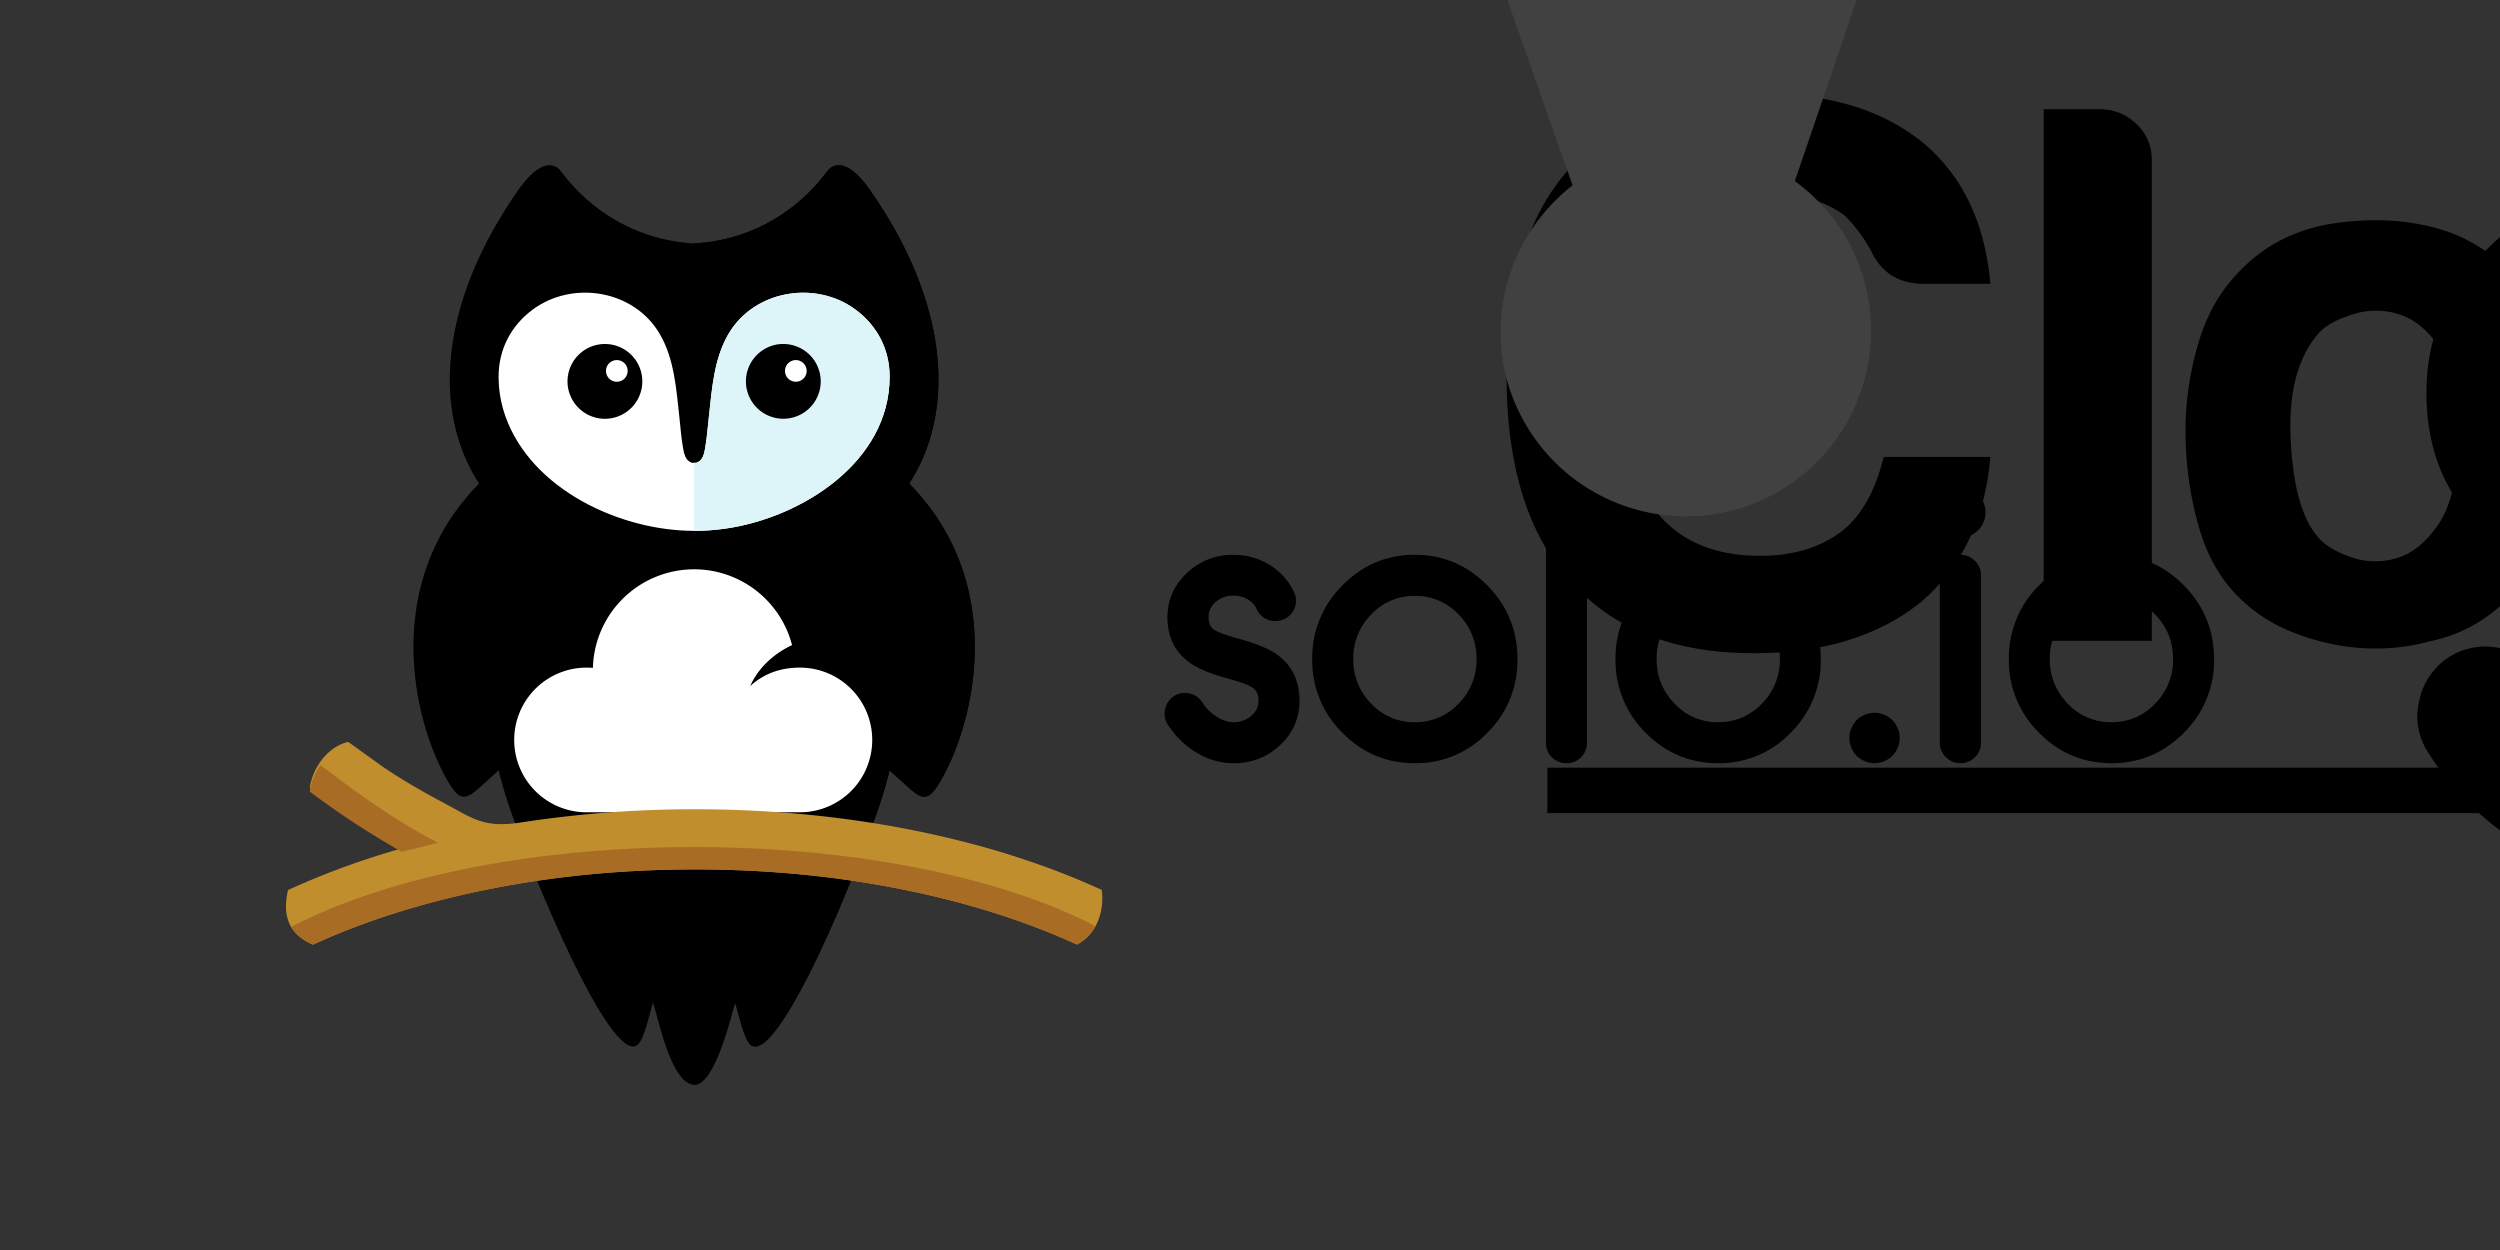 <svg xmlns="http://www.w3.org/2000/svg" xmlns:xlink="http://www.w3.org/1999/xlink" width="120" height="60">
  <rect width="100%" height="100%" fill="#333333" stroke="none"/>
  <defs>
    <clipPath>
      <path d="m297 782.84 2574-.043v398.16L297 1181z"/>
    </clipPath>
    <path id="a" d="M457.193 214.13h-63.677v-34.936h63.677c4.91 0 8.27.74 10.08 2.2 1.793 1.477 2.698 4.054 2.698 7.783v15.1c0 3.64-.905 6.198-2.698 7.657-1.8 1.46-5.17 2.198-10.08 2.198m-91.53-103.852v125.6h104.082c9.68 0 16.677-1.928 21.012-5.766s6.5-10.035 6.5-18.593V182.04c0-8.47-2.176-14.648-6.5-18.522-4.335-3.892-11.333-5.82-21.012-5.82H453.85l56.192-47.422h-40.647l-49.055 47.422h-26.825v-47.422zm200.7 23.645h93.375v79.492h-93.375zm-28.322 72.25c0 11.405 2.07 19.206 6.214 23.404s12.116 6.306 23.954 6.306h89.562c11.82 0 19.8-2.108 23.954-6.306s6.213-12 6.213-23.404v-66.178c0-11.495-2.07-19.314-6.213-23.476s-12.134-6.234-23.954-6.234h-89.562c-11.838 0-19.81 2.07-23.954 6.234s-6.214 11.98-6.214 23.476zm287.85-41.35h-64.6v-31.964h64.6c5.38 0 9 .83 10.88 2.505 1.88 1.657 2.82 4.576 2.82 8.792v9.495c0 4.198-.94 7.117-2.82 8.738s-5.5 2.433-10.88 2.433m0 50.6h-64.6V185.48h64.6c4.91 0 8.304.685 10.184 2.036 1.88 1.333 2.82 3.675 2.82 7.008v11.874c0 3.243-.94 5.567-2.82 6.955s-5.275 2.07-10.184 2.07M733.437 110.28v125.6h104.306c9.592 0 16.54-1.946 20.838-5.837 4.3-3.874 6.458-10.054 6.458-18.522v-15.333c0-6.017-1.8-10.828-5.414-14.432s-8.79-5.855-15.545-6.72c6.98-.955 12.377-3.53 16.172-7.7 3.813-4.218 5.7-9.677 5.7-16.415v-16.035c0-8.307-2.96-14.487-8.878-18.54-5.9-4.037-14.883-6.054-26.93-6.054zm173.055 125.6h28.322V110.3h-28.322zm76.125-125.598v125.58h19.34l85.663-74.015a134.671 134.671 0 0 0 7.712-6.955 77.106 77.106 0 0 0 6.11-6.702l-.923 14.973c-.157 2.918-.226 5.17-.226 6.756v65.943h25.432v-125.58h-19.34l-89.337 77.582a210.38 210.38 0 0 0-5.64 5.351 64.087 64.087 0 0 0-4.49 4.865c.382-3.874.66-7.53.85-11 .192-3.442.296-6.433.296-8.973v-67.835z"/>
    <path id="b" d="M239.068 309.34H69.63c-22.1 0-39.997-17.907-39.997-39.997V99.905c0-22.1 17.907-39.997 39.997-39.997h169.438c22.1 0 39.997 17.908 39.997 39.997v169.438c0 22.1-17.907 39.997-39.997 39.997"/>
    <path id="c" d="m239.592 309.34-48.278-.032L39.538 73.642a40.232 40.232 0 0 1 4.886-4.75l234.64 118.303v82.175c0 21.913-17.627 39.687-39.472 39.97"/>
    <path id="d" d="M228.493 297.927c-7.252 0-13.145-5.893-13.145-13.145 0-7.245 5.893-13.145 13.145-13.145s13.145 5.9 13.145 13.145c0 7.252-5.893 13.145-13.145 13.145"/>
  </defs>
  <g class="C">
    <path d="M226.382-18.184a51.256 51.256 0 0 1-29.605 9.357 51.256 51.256 0 0 1-28.713-8.742c9.857-4.104 20.023-9.195 29.889-14.98 9.381 5.502 19.029 10.37 28.429 14.364M75.777-56.448c0-25.866 20.971-46.837 46.842-46.837a46.683 46.683 0 0 1 18.932 3.983 46.983 46.983 0 0 1-2.563-15.348c0-25.96 21.047-47.002 47.01-47.002 4.529 0 8.91.64 13.055 1.836l-.952-.065h-.294c-12.792.616-22.971 11.194-22.971 24.134 0 12.942 10.18 23.52 22.97 24.134h.296c12.79-.615 22.97-11.192 22.97-24.134a24.075 24.075 0 0 0-5.733-15.628 47.166 47.166 0 0 1 14.576 19.927c9.075-4.925 19.47-7.721 30.521-7.721 35.389 0 64.069 28.681 64.069 64.062 0 24.176-13.391 45.222-33.162 56.128.137-8.784-7.716-21.505-23.222-35.79-1.597 3.966-4.72 6.658-8.294 8.037 11.539 14.137 9.917 24.362-5.748 24.362-12.266 0-30.22-6.263-47.37-15.768 9.31-5.999 14.394-9.208 22.139-16.221 3.626-3.285-2.921-11.108-10.919-3.922-5.636 5.063-13.105 10.374-19.976 14.743-6.867-4.37-18.218-12.915-23.857-17.977-7.997-7.187-14.546.637-10.92 3.92 7.747 7.013 16.714 13.457 26.023 19.457-10.211 5.653-20.707 10.168-30.12 12.89 0 0-1.316.389-2.04.567-5.607 1.492-10.78 2.31-15.208 2.31-15.666 0-17.289-10.224-5.748-24.361-3.573-1.379-6.7-4.071-8.292-8.038-20.01 18.43-27.275 34.258-21.082 42.388-18.039-6.512-30.93-23.785-30.93-44.066m178.23 3.187c3.988 0 7.615-2.523 7.615-7.615 0-25.366-14.603-47.321-35.864-57.92a33.631 33.631 0 0 1-11.43 11.611c18.735 7.04 32.065 25.119 32.065 46.31 0 5.097 3.627 7.614 7.614 7.614m-112.11 0c3.99 0 7.617-2.523 7.617-7.615 0-21.19 13.33-39.27 32.065-46.309a33.647 33.647 0 0 1-11.432-11.61c-21.258 10.598-35.865 32.553-35.865 57.92 0 5.097 3.628 7.614 7.614 7.614" fill="#0090d1"/>
    <g fill="#005bab" class="B">
      <path d="M199.016-110.95v67l-1.35.864c-6.87-4.366-15.41-9.519-21.047-14.58-7.998-7.184-12.77 2.341-9.142 5.63 7.746 7.011 12.125 8.359 21.434 14.352-5.09 2.816-10.25 5.356-15.312 7.526l-32.747-22.356.594.017c2.823 0 5.462-1.262 6.764-3.805.644-1.105 1.018-2.478 1.018-4.113 0-8.48 2.133-16.46 5.896-23.435 5.653-10.308 14.872-18.384 25.999-22.563l-.246-.153.414-.157a33.636 33.636 0 0 1-11.43-11.61 64.713 64.713 0 0 0-15.123 10.458c5.004-8.496 11.879-16.033 20.152-22.132 2.213 10.583 11.35 18.63 22.458 19.166h.291zm-57.918 12.414-.152-.45.32.146a46.74 46.74 0 0 1-1.62-5.924 59.256 59.256 0 0 1 3.06 2.558l3.905 3.495c-8.029 10.775-12.782 24.133-12.782 38.602 0 1.207.206 2.27.567 3.188L88.507-88.25c8.515-8.796 20.449-14.265 33.66-14.265 6.739 0 13.14 1.422 18.93 3.983m57.913 67.63v18.095l-16.145-11.022a257.917 257.917 0 0 0 14.627-7.957z"/>
      <path d="M263.489-133.767 252.83-92.493a64.96 64.96 0 0 0-11.677-14.858zm-17.787 68.875L235.438-25.12c-4.592-1.383-9.426-3.182-14.344-5.318l-4.304-1.944a175.82 175.82 0 0 1-10.367-5.306c9.31-5.994 12.502-7.539 20.248-14.55 3.625-3.283-1.029-12.774-9.026-5.583-5.638 5.063-13.105 10.374-19.975 14.74-2.001-1.269-4.379-2.895-6.885-4.683l40.301-47.67c8.098 7.93 13.476 18.62 14.62 30.547M197.504-31.78c9.32 5.468 18.91 10.312 28.252 14.291a51.256 51.256 0 0 1-29.268 9.123c-10.539 0-20.337-3.167-28.495-8.6 9.739-4.075 19.765-9.103 29.505-14.814m-13.093-8.436 4.16 2.728a172.377 172.377 0 0 1-11.292 5.705z"/>
    </g>
    <path d="M262.588-138.347 301.95-26.114a64.302 64.302 0 0 1-10.9 7.582c.137-8.785-7.718-21.506-23.223-35.79l-.174.307-.1.233-.293.66-5.927-7.303c0-25.366-14.605-47.32-35.864-57.913a33.435 33.435 0 0 1-5.287 6.794l-5.816-7.22a24.149 24.149 0 0 0 3.376-4.777 24.058 24.058 0 0 0 3.042-11.747c0-3.88-.913-7.548-2.54-10.797l1.426-.114a47.05 47.05 0 0 1 9.787 15.52c9.072-4.923 19.467-7.72 30.518-7.72zm-143.317 35.922L79.907-36.122a46.635 46.635 0 0 1-4.409-19.868c0-7.927 1.966-15.393 5.44-21.934 7.486-13.844 21.746-23.495 38.333-24.5" class="B G"/>
    <path d="M324.037-74.35c0 11.357-2.96 22.025-8.14 31.273a64.287 64.287 0 0 1-9.911 13.17l7.032-80.374c6.954 10.246 11.019 22.616 11.019 35.932" fill="#005bab" class="B"/>
    <g fill="#fff">
      <path d="M199.977-96.046h-2.735v-9.076h2.735z"/>
      <path d="m230.662-91.28-6.418 6.42-1.934-1.935 6.417-6.42z" class="B"/>
      <path d="M242.429-59.44h-9.078v-2.733h9.078zm-88.378-3.648 9.077.002v2.734h-9.077zm14.16-30.553 6.42 6.418-1.942 1.935-6.417-6.42z"/>
    </g>
    <g class="B">
      <path d="M95.535 21.933c-.249 2.967-1.362 5.291-3.34 6.973-2.027 1.631-4.698 2.448-8.011 2.448-3.858 0-6.796-1.163-8.828-3.487-2.027-2.225-3.041-5.514-3.041-9.866 0-4.451 1.038-7.79 3.116-10.014 2.126-2.324 5.192-3.486 9.2-3.486 3.263 0 5.86.816 7.788 2.448 1.83 1.582 2.868 3.808 3.117 6.675h-3.19c-1.188 0-2.029-.519-2.524-1.558a7.232 7.232 0 0 0-1.26-1.706c-.99-.741-2.3-1.113-3.932-1.113-2.275 0-4.03.742-5.267 2.226-1.186 1.484-1.78 3.659-1.78 6.528 0 2.769.594 4.895 1.78 6.38 1.138 1.532 2.845 2.299 5.12 2.299 1.582 0 2.892-.396 3.931-1.187.94-.743 1.608-1.929 2.003-3.56zm2.56-16.69h2.67c.693 0 1.287.234 1.78.704s.743 1.05.743 1.748V30.76h-5.193zm13.265 10.682c-1.039 1.138-1.508 2.832-1.41 5.082s.52 3.819 1.261 4.71c.297.394.817.73 1.559 1a3.544 3.544 0 0 0 2.263.075c.767-.222 1.446-.78 2.04-1.67s.915-2.324.964-4.3c0-1.782-.284-3.117-.853-4.007s-1.224-1.459-1.966-1.707a3.602 3.602 0 0 0-2.226-.037c-.74.223-1.285.507-1.631.854M107.8 28.98c-1.04-.89-1.781-2.089-2.226-3.592s-.668-3.08-.668-4.711c0-1.335.184-2.67.556-4.006s.952-2.447 1.747-3.338c1.287-1.483 2.944-2.361 4.971-2.633s3.858-.111 5.49.483c1.88.74 3.265 2.026 4.155 3.857.84 1.631 1.262 3.535 1.262 5.712 0 1.582-.174 2.941-.52 4.079s-.79 2.102-1.334 2.893c-1.187 1.632-2.696 2.646-4.525 3.041a10.106 10.106 0 0 1-4.933.113c-1.657-.372-2.98-1.003-3.969-1.894m34.552-17.951v11.573c0 3.51-.915 5.81-2.745 6.893s-3.846 1.638-6.02 1.638c-2.127-.1-4.069-.693-5.824-1.78s-2.634-3.34-2.634-6.751V11.034h5.193v12.611c0 1.187.346 2.052 1.039 2.597s1.482.815 2.378.815a3.884 3.884 0 0 0 2.411-.815c.718-.544 1.076-1.41 1.076-2.597V13.557c0-.692.234-1.285.704-1.78s1.076-.742 1.818-.742zm6.622 9.717c0 1.978.371 3.487 1.113 4.526s1.806 1.557 3.19 1.557c1.335 0 2.374-.52 3.116-1.557.692-1.04 1.038-2.548 1.038-4.526 0-1.78-.37-3.19-1.112-4.223-.792-.99-1.855-1.483-3.19-1.483-1.285 0-2.3.52-3.041 1.557-.742.989-1.113 2.379-1.113 4.154m8.456-15.583h2.523c.692 0 1.286.26 1.78.78s.742 1.1.742 1.747v14.457c0 3.512-1.013 5.885-3.041 7.122s-4.228 1.855-6.602 1.855a11.685 11.685 0 0 1-3.785-.631c-1.236-.42-2.225-1.101-2.967-2.04-1.434-1.83-2.151-4.327-2.151-7.493 0-3.116.717-5.612 2.151-7.492 1.484-1.928 3.389-2.893 5.712-2.893 1.237 0 2.325.243 3.265.743a7.04 7.04 0 0 1 2.374 2.298zm21.67 25.593h-5.267V21.27l-9.273-16.023h6.454l5.416 10.979 4.377-9.495c.494-.99 1.31-1.484 2.448-1.484h4.223l-8.383 16.023zm24.436-19.732v11.573c0 3.51-.915 5.81-2.745 6.893s-3.832 1.633-6.01 1.633c-2.126-.1-4.066-.692-5.822-1.78s-2.634-3.34-2.634-6.751V11.029h5.193V23.64c0 1.186.347 2.052 1.039 2.596s1.483.815 2.378.815a3.884 3.884 0 0 0 2.411-.815c.717-.544 1.075-1.41 1.075-2.596V13.55c0-.69.235-1.284.706-1.78s1.075-.741 1.817-.741zm7.53 10.015c0 3.412.99 5.304 2.968 5.674s3.437-.086 4.376-1.372c.446-.544.767-1.397.964-2.558s.211-2.314.037-3.451-.58-2.15-1.223-3.041-1.582-1.335-2.819-1.335c-1.681 0-2.819.617-3.413 1.854s-.89 2.646-.89 4.223m8.458 8.53v-1.26c-.89 1.384-2.09 2.25-3.593 2.596s-3.006.223-4.489-.37-2.757-1.694-3.82-3.302-1.596-3.722-1.596-6.343c0-3.066.705-5.551 2.114-7.455s3.672-2.856 6.788-2.856c2.379 0 4.575.643 6.602 1.93s3.042 3.66 3.042 7.12v10.461c0 3.462-1.014 5.823-3.042 7.084s-4.223 1.892-6.602 1.892c-4.55 0-7.369-2.126-8.457-6.379h5.415c.396.692 1.002 1.223 1.818 1.594s1.631.47 2.448.296 1.554-.655 2.225-1.447 1.051-1.977 1.15-3.56m20.61.371a9.146 9.146 0 0 1-3.302 1.001 29.674 29.674 0 0 1-3.079.186c-1.78 0-3.338-.483-4.674-1.447s-2.002-2.559-2.002-4.785c0-2.077.606-3.56 1.817-4.451s2.757-1.484 4.636-1.78c.243 0 .544-.037.89-.111s.742-.136 1.187-.186c2.176-.296 3.265-.94 3.265-1.929 0-.741-.389-1.223-1.15-1.446s-1.472-.334-2.115-.334c-.692 0-1.31.099-1.854.297s-.94.568-1.187 1.113h-4.971c.198-1.533.89-2.795 2.078-3.784 1.334-1.138 3.237-1.706 5.711-1.706 2.77 0 4.847.47 6.232 1.41 1.434.988 2.15 2.378 2.15 4.154v6.751c0 1.98-.358 3.525-1.076 4.637s-1.57 1.916-2.558 2.411m-1.188-9.124c-.692.345-1.656.667-2.893.964l-1.706.37c-.89.243-1.533.569-1.929.965-.346.544-.52 1.089-.52 1.632 0 .742.223 1.335.669 1.78.444.396 1.087.594 1.928.594 1.385 0 2.473-.396 3.264-1.187s1.187-1.879 1.187-3.264z" class="G"/>
      <path d="M248.157 26.681h2.521v4.08h-4.08v-2.522c0-1.039.52-1.553 1.554-1.553m23.622 1.039c-.89 1.285-1.953 2.225-3.19 2.819-1.286.543-2.695.815-4.223.815-3.66 0-6.554-1.212-8.68-3.635-2.176-2.379-3.264-5.638-3.264-9.791 0-4.105 1.068-7.345 3.19-9.719 2.226-2.472 5.168-3.709 8.828-3.709 3.165 0 5.787.767 7.863 2.3 2.028 1.632 3.24 3.758 3.636 6.38h-3.561c-1.04 0-1.805-.471-2.3-1.41-.347-.593-.84-1.137-1.483-1.632-.989-.692-2.3-1.039-3.932-1.039-2.127 0-3.809.767-5.044 2.3-1.236 1.63-1.856 3.807-1.856 6.528 0 2.768.644 4.945 1.93 6.528 1.236 1.533 2.992 2.299 5.268 2.299 1.68 0 3.065-.47 4.153-1.41 1.089-.989 1.78-2.35 2.077-4.08h-3.126a2.573 2.573 0 0 1-1.892-.778 2.573 2.573 0 0 1-.779-1.891v-1.707h10.608v13.868h-1.41c-1.384 0-2.25-.693-2.596-2.078zm23.804-16.69v11.572c0 3.51-.915 5.81-2.744 6.893s-3.834 1.633-6.01 1.633c-2.126-.1-4.068-.692-5.823-1.78s-2.633-3.34-2.633-6.751V11.03h5.193v12.612c0 1.186.346 2.051 1.039 2.596a3.728 3.728 0 0 0 2.373.815c.89 0 1.695-.27 2.411-.815s1.076-1.41 1.076-2.596v-10.09c0-.69.235-1.284.704-1.78s1.07-.742 1.818-.742zm2.023 19.73v-9.568c0-1.93.284-3.549.853-4.86s1.348-2.36 2.337-3.152c.94-.742 2.04-1.286 3.301-1.632a14.628 14.628 0 0 1 3.895-.519h.742v5.261h-1.707c-1.434 0-2.497.347-3.19 1.04s-1.038 1.78-1.038 3.264V30.76zm30.088-19.73v11.572c0 3.51-.916 5.81-2.745 6.893s-3.834 1.637-6.01 1.637c-2.126-.1-4.067-.693-5.823-1.78s-2.633-3.34-2.633-6.751V11.034h5.192v12.611c0 1.187.346 2.052 1.04 2.597s1.483.815 2.378.815a3.884 3.884 0 0 0 2.41-.815c.718-.544 1.076-1.41 1.076-2.597V13.557c0-.692.235-1.285.705-1.78s1.076-.742 1.817-.742z" fill="#0090d1"/>
      <path d="M74.275 36.847h129.673a11.67 11.67 0 0 0 1.493 2.184H74.275zm152.655 0h100.52v2.184H225.332a9.581 9.581 0 0 0 1.597-2.184" class="G"/>
    </g>
  </g>
  <g transform="matrix(.352 0 0 -.352 0 .286)" class="C">
    <use xlink:href="#a" fill="#df2127"/>
    <use xlink:href="#b"/>
    <use xlink:href="#c" fill="#de2428"/>
    <use xlink:href="#d"/>
    <use xlink:href="#a" fill="#df2127"/>
    <use xlink:href="#b"/>
    <use xlink:href="#c" fill="#de2428"/>
    <use xlink:href="#d"/>
  </g>
  <g class="C">
    <path d="M80.874-22.08c-22.333 0-40.431-18.098-40.431-40.43s18.099-40.432 40.431-40.432c22.326 0 40.432 18.099 40.432 40.432S103.2-22.08 80.874-22.08m75.91-5.522c-2.402-4.105-7.574-5.555-11.762-3.389l-12.135-13.68a54.72 54.72 0 0 0 2.973-17.838 54.755 54.755 0 0 0-2.875-17.528l10.28-12.169c2.492 1.043 5.391.961 7.884-.504 4.235-2.46 5.669-7.917 3.192-12.152-2.483-4.236-7.931-5.686-12.176-3.193-2.483 1.45-3.982 3.958-4.308 6.622l-15.419 2.97c-7.965-9.187-18.913-15.703-31.358-18.049l-5.847-16.99c3.868-2.59 5.14-7.786 2.752-11.875-2.483-4.22-7.931-5.669-12.168-3.175-4.235 2.459-5.677 7.931-3.192 12.168a8.443 8.443 0 0 0 2.483 2.705l-5.87 17.462c-12.063 2.59-22.635 9.139-30.323 18.212l-17.252-3.225a8.808 8.808 0 0 0-1.156-3.91c-2.484-4.235-7.932-5.669-12.169-3.192S2.67-100.4 5.146-96.164c2.257 3.876 7.021 5.375 11.044 3.698l12.103 13.861a54.85 54.85 0 0 0-2.402 16.112c0 6.271 1.05 12.283 2.99 17.886L16.465-30.07a8.866 8.866 0 0 0-8.292.341A8.91 8.91 0 0 0 4.98-17.544c2.483 4.22 7.932 5.67 12.169 3.194 2.63-1.548 4.169-4.236 4.382-7.07l19.018-3.73A54.989 54.989 0 0 0 69.277-8.748l6.206 17.642c-3.462 2.704-4.529 7.59-2.248 11.483 2.483 4.237 7.933 5.67 12.176 3.194 4.228-2.484 5.661-7.934 3.186-12.192a9.109 9.109 0 0 0-2.444-2.687l5.921-17.366c11.476-2.378 21.65-8.323 29.296-16.648l18.987 3.665c.172 1.043.49 2.07 1.067 3.03 2.468 4.237 7.917 5.67 12.169 3.193 4.235-2.483 5.659-7.949 3.192-12.168m-83.47-31.775c-.448-1.515-.619-2.817-.537-3.917.089-1.23.49-2.516 1.182-3.803.707-1.28 1.514-2.33 2.418-3.112l22.61-19.385c-6.89-4.594-15.508-6.598-24.288-4.92-17.682 3.42-29.24 20.509-25.835 38.183 0 0 .228 1.564 1.026 3.943a9.565 9.565 0 0 0 .154.44l.286.814a47.96 47.96 0 0 0 1.123 2.688l.033-.017c2.297 4.789 6.516 10.751 14.115 14.758.123.05.244.115.366.181.375.194.75.373 1.125.552a36.303 36.303 0 0 1 .765.343c.114.048.228.098.342.162v-.016a32.457 32.457 0 0 0 18.855 1.988 33.214 33.214 0 0 0 8.805-3.048L76.157-54.766c-1.45-1.515-2.403-3.086-2.834-4.61" fill="#414142"/>
    <path d="M107.06-81.92 87.876-66.135l-1.987 1.726c-.489.456-.757 1.091-.815 1.906-.064 1.092.163 1.996.75 2.753a37.165 37.165 0 0 0 2.101 2.46l16.68 17.136c6.908-7.363 10.329-17.837 8.276-28.507-.953-4.968-2.988-9.464-5.823-13.26" fill="#28aae1"/>
    <path d="M194.577-62.291 210.18-79.51h16.607l-18.106 20.02 19.205 27.904h-16.004l-12.51-17.812h-7.697v17.811h-13.903v-71.022h13.903v40.317zm61.558-6.908c-7.902 0-13.31 5.294-13.31 13.31 0 8.095 5.409 13.698 13.31 13.698s13.202-5.603 13.202-13.699c0-8.014-5.302-13.31-13.202-13.31m19.505-5.31c4.905 4.708 7.405 10.914 7.405 18.62 0 7.802-2.5 14.09-7.405 18.895s-11.4 7.202-19.505 7.202-14.604-2.396-19.606-7.202-7.501-11.093-7.501-18.895c0-7.706 2.5-13.912 7.396-18.62 5.009-4.69 11.606-7.102 19.71-7.102s14.604 2.411 19.506 7.102m55.647 19.108c0-9.406-4.203-14.107-12.706-14.107-3.201 0-6.9.213-11.2.602v25.511c3.503.505 7.502.798 12.104.798 6.898 0 11.802-5.602 11.802-12.803m13.504-.391c0 7.397-2.2 13.406-6.5 18-4.3 4.497-9.903 6.81-16.608 6.81-5.701 0-10.4-.211-14.302-.602v23.098h-13.903v-70.209c11.899-1.515 21.005-2.313 27.302-2.313 15.108 0 23.612 9.709 24.01 25.216M355.64-45.4c7.296 2.802 13.797 4.203 19.4 4.203 5.498 0 8.202-1.19 8.202-3.697 0-2.2-2.102-3.307-5.303-4.008-1.702-.489-2.598-.587-4.903-.993l-2.598-.504c-11.297-2.102-16.51-6.304-16.51-14.401 0-10.001 8.104-15.997 21.005-15.997 7.103 0 13.806 1.19 20.11 3.601l-3.103 10.49c-7.697-2.2-13.504-3.29-17.504-3.29-4.397 0-6.898 1.595-6.898 4.105 0 2.199 1.596 2.997 4.398 3.893 1.702.407 2.5.505 4.912.994l2.793.504c11.697 2.395 16.6 5.8 16.6 14.303 0 10.702-8.398 16.112-21.707 16.112-7.404 0-14.603-1.402-21.706-4.203z" fill="#414142"/>
  </g>
  <g class="C">
    <g class="B">
      <path d="M169.573-174.393c2.94-4.205 5.778-5.67 7.625-3.219 5.975 7.931 14.565 12.124 23.297 12.549 8.734-.436 17.324-4.619 23.299-12.549 1.846-2.443 4.685-.995 7.624 3.218 13.513 19.337 15.345 38.422 6.858 51.53 16.67 16.93 12.039 40.111 6.047 51.29-2.574 4.8-3.58 4.436-6.424 1.863l-3.062-2.78c-1.489 5.795-2.895 9.73-5.485 15.191-3.465 7.305-11.043 8.544-11.47-.07h-34.774c-.425 8.614-8.005 7.374-11.469.07-2.59-5.461-3.997-9.396-5.485-15.192a910.331 910.331 0 0 1-3.06 2.781c-2.846 2.573-3.851 2.938-6.424-1.864-5.994-11.178-10.625-34.362 6.043-51.298-8.486-13.11-6.655-32.194 6.858-51.53" class="D"/>
      <path d="M200.497-165.063c8.732-.434 17.323-4.617 23.297-12.549 1.846-2.443 4.687-.995 7.625 3.22 13.513 19.337 15.345 38.422 6.858 51.529 16.67 16.93 12.039 40.111 6.046 51.298-2.574 4.805-3.579 4.44-6.425 1.864l-3.06-2.78c-1.49 5.796-2.895 9.731-5.485 15.2-3.465 7.306-11.044 8.545-11.47-.067h-17.386v-50.21c0-1.487.905-2.639-4.498-3.293-12.71-1.54-24.61-9.375-28.62-20.552a20.762 20.762 0 0 1-1.23-7.03c0-4.788 2.152-8.953 5.986-11.795 7.016-5.2 17.751-3.442 22.295 4.209 2.572 4.33 2.944 9.696 3.474 14.584.195 1.81.344 3.748.66 5.544.149.842.38 2.02 1.24 2.425.465.217.163.145.691.145z" class="E"/>
      <path d="M193.288-31.672c-.395.887-1.491 6.64-2.828 7.51-4.84 3.115-18.943-31.527-19.863-35.376 16.955-1.59 42.858-1.623 59.803-.034-.9 3.787-14.977 38.572-19.875 35.419-1.337-.862-2.443-6.605-2.83-7.51-.705 2.124-3.672 15.29-7.578 14.393-3.818-.878-5.926-11.655-6.837-14.393" class="D"/>
      <path d="M200.497-60.765c10.716-.009 21.442.38 29.912 1.175-.253 1.06-1.538 4.553-3.367 8.963l-.023.054-.001.004-.024.058-.025.059-.024.057-.072.177-.05.117-.023.06-.028.059-.024.059-.024.06-.017.038-.009.021-.024.06-.05.12-.026.058-.025.06-.05.121-.051.12-.05.12-.028.061-.009.022-.018.039-.05.121-.052.122-.026.061-.052.122-.027.062-.027.06-.027.064-.028.06-.027.064v.003l-.024.058-.027.062-.026.061-.24.561-.022.048-.005.015-.055.124-.108.252-.165.378c-4.795 11.002-11.707 24.582-14.85 22.555-1.337-.861-2.443-6.604-2.83-7.51-.683 2.056-3.485 14.462-7.208 14.437v-29.898c0-1.88-.222-4.451-4.827-4.338-6.693.163-14.612 1.052-21.256 1.93-.595-1.364-1.656-4.107-2.174-5.356 8.37-1.045 18.985-1.607 28.213-1.607h.045z" class="E"/>
      <path d="M200.497-114.553c1.835 0 3.67-.136 5.488-.395 13.358-1.9 28.86-11.67 28.86-26.678 0-4.788-2.154-8.953-5.987-11.795-7.016-5.2-17.751-3.442-22.293 4.209-2.573 4.33-2.946 9.696-3.474 14.584-.197 1.81-.346 3.748-.663 5.544-.148.843-.38 2.02-1.24 2.424-.466.22-.165.147-.692.147s-.226.072-.692-.145c-.86-.405-1.092-1.583-1.24-2.425-.316-1.795-.466-3.723-.662-5.542-.53-4.89-.901-10.254-3.474-14.584-4.544-7.65-15.278-9.41-22.295-4.21-3.833 2.842-5.986 7.008-5.986 11.796 0 2.405.42 4.768 1.23 7.03 4.6 12.816 20.174 20.042 33.117 20.042" fill="#fff"/>
      <path d="M200.497-114.554c1.835 0 3.671-.136 5.488-.395 13.358-1.909 28.861-11.67 28.861-26.678 0-4.788-2.153-8.952-5.987-11.794-7.016-5.202-17.751-3.442-22.293 4.207-2.572 4.331-2.945 9.697-3.474 14.585-.197 1.809-.344 3.745-.66 5.543-.15.841-.38 2.02-1.24 2.425-.466.219-.165.144-.692.144z" fill="#ddf4f9"/>
      <path d="M216.169-147.387a6.57 6.57 0 1 1-6.569 6.57 6.568 6.568 0 0 1 6.569-6.57m-31.346 0a6.568 6.568 0 1 1 .001 13.138 6.568 6.568 0 0 1 0-13.137" class="F"/>
      <path d="M186.919-144.562a1.904 1.904 0 1 1-.001 3.807 1.904 1.904 0 0 1 0-3.807m31.448 0a1.904 1.904 0 1 1-.001 3.807 1.904 1.904 0 0 1 0-3.807m-17.869 36.76c-9.66 0-17.523 7.703-17.78 17.301a12.17 12.17 0 0 0-.816-.027 12.712 12.712 0 0 0-12.707 12.706A12.712 12.712 0 0 0 181.9-65.114h37.192a12.712 12.712 0 0 0 12.706-12.708c0-7.017-5.689-12.706-12.706-12.706-3.32 0-6.26.98-8.738 3.244 1.269-2.901 3.85-5.567 7.361-7.2-1.99-7.662-8.939-13.318-17.219-13.318" fill="#fff"/>
    </g>
    <path d="M127.124 42.344c-2.366 0-4.538-.735-6.501-2.05-1.668-1.116-3.05-2.517-4.101-4.225a3.121 3.121 0 0 1-.39-2.467 3.259 3.259 0 0 1 1.455-2.083 3.239 3.239 0 0 1 2.498-.387 3.193 3.193 0 0 1 2.047 1.482c.531.864 1.274 1.56 2.108 2.127.861.589 1.828 1.007 2.884 1.007 1.086 0 2.038-.32 2.862-1.054.742-.632 1.158-1.406 1.158-2.39 0-.802-.199-1.557-.865-2.055-.874-.653-3.013-1.243-4.071-1.53-2.016-.552-4.504-1.368-6.21-2.606-2.45-1.779-3.529-4.28-3.529-7.265 0-2.82 1.097-5.191 3.146-7.117 2.097-1.972 4.614-2.924 7.491-2.924 2.081 0 4.047.538 5.827 1.636a9.996 9.996 0 0 1 3.9 4.39c.383.826.425 1.685.109 2.54s-.905 1.465-1.733 1.843a3.225 3.225 0 0 1-2.502.096c-.85-.308-1.478-.905-1.869-1.725-.307-.683-.812-1.202-1.433-1.584a4.537 4.537 0 0 0-2.3-.6c-1.094 0-2.056.323-2.884 1.047-.731.64-1.127 1.42-1.127 2.396 0 .766.178 1.515.796 1.986.882.629 3.028 1.219 4.076 1.51 1.99.556 4.55 1.38 6.239 2.62 2.445 1.792 3.517 4.336 3.517 7.34 0 2.815-1.07 5.196-3.116 7.125-2.092 1.972-4.633 2.915-7.51 2.915m29.17-33.536c4.577 0 8.462 1.686 11.67 4.944 3.232 3.282 4.84 7.252 4.84 11.858 0 4.6-1.608 8.556-4.84 11.83-3.208 3.257-7.106 4.903-11.67 4.903s-8.46-1.654-11.66-4.903c-3.23-3.281-4.85-7.227-4.85-11.83 0-4.611 1.62-8.569 4.85-11.86 3.2-3.26 7.082-4.943 11.66-4.943m24.412-10.934c.912 0 1.695.337 2.336.995a3.203 3.203 0 0 1 .952 2.33v37.868a3.23 3.23 0 0 1-.962 2.335 3.209 3.209 0 0 1-2.325.944 3.29 3.29 0 0 1-2.355-.954 3.176 3.176 0 0 1-.954-2.325V1.19c0-.905.312-1.692.954-2.334a3.24 3.24 0 0 1 2.354-.983m24.391 10.935c4.577 0 8.463 1.686 11.67 4.944 3.232 3.282 4.84 7.252 4.84 11.858 0 4.6-1.608 8.556-4.84 11.83-3.207 3.257-7.106 4.903-11.67 4.903s-8.459-1.654-11.662-4.904c-3.228-3.28-4.849-7.227-4.849-11.83 0-4.61 1.62-8.568 4.85-11.858 3.2-3.262 7.082-4.944 11.66-4.944m38.969-10.875c.696 0 1.357.181 1.968.514a3.861 3.861 0 0 1 1.533 1.52 4.08 4.08 0 0 1 .55 2.025c0 .71-.194 1.381-.537 2.001a3.827 3.827 0 0 1-1.51 1.511 4.048 4.048 0 0 1-2.004.538c-.72 0-1.391-.185-2.018-.54a3.88 3.88 0 0 1-1.507-1.509 4.101 4.101 0 0 1-.536-2.001c0-.715.192-1.393.543-2.018a3.76 3.76 0 0 1 1.54-1.529 4.147 4.147 0 0 1 1.986-.514m0 10.875a3.155 3.155 0 0 1 2.316.975 3.151 3.151 0 0 1 .992 2.343v26.942a3.121 3.121 0 0 1-.984 2.325c-.638.637-1.423.954-2.325.954s-1.69-.315-2.333-.952-.986-1.418-.986-2.327v-26.94a3.185 3.185 0 0 1 .98-2.33 3.176 3.176 0 0 1 2.338-.987m24.294 0c4.578 0 8.463 1.687 11.671 4.944 3.23 3.282 4.839 7.252 4.839 11.858 0 4.6-1.608 8.556-4.84 11.83-3.207 3.246-7.106 4.903-11.67 4.903s-8.46-1.654-11.66-4.904c-3.23-3.28-4.849-7.227-4.849-11.83 0-4.61 1.62-8.568 4.85-11.858 3.2-3.262 7.082-4.944 11.659-4.944M230.25 34.233a4.09 4.09 0 0 1 1.969.516 3.862 3.862 0 0 1 1.533 1.518 4.086 4.086 0 0 1 .55 2.026 4.09 4.09 0 0 1-.538 2 3.823 3.823 0 0 1-1.509 1.51 4.045 4.045 0 0 1-2.005.54 4.026 4.026 0 0 1-2.016-.54 3.872 3.872 0 0 1-1.507-1.511 4.107 4.107 0 0 1-.536-2.001c0-.715.192-1.394.535-2.018a3.746 3.746 0 0 1 1.54-1.527 4.145 4.145 0 0 1 1.984-.516m-73.956 1.515c2.756 0 5.077-.99 7.003-2.959 1.951-1.99 2.911-4.388 2.911-7.179 0-2.804-.95-5.208-2.911-7.218-1.926-1.97-4.247-2.958-7.003-2.958s-5.077.995-7.003 2.958c-1.957 2.009-2.91 4.415-2.91 7.218 0 2.787.965 5.182 2.91 7.178 1.925 1.975 4.248 2.959 7.003 2.959m48.804 0c2.754 0 5.067-.989 7.003-2.959 1.95-1.99 2.91-4.388 2.91-7.179 0-2.804-.95-5.208-2.91-7.218-1.928-1.97-4.249-2.958-7.003-2.958s-5.079.995-7.003 2.958c-1.957 2.009-2.91 4.415-2.91 7.218 0 2.787.964 5.182 2.91 7.179 1.924 1.974 4.248 2.958 7.003 2.958m63.263 0c2.755 0 5.077-.989 7.002-2.958 1.95-2 2.91-4.388 2.91-7.18 0-2.804-.95-5.21-2.91-7.218-1.925-1.97-4.247-2.958-7.002-2.958s-5.08.995-7.003 2.958c-1.957 2.009-2.912 4.416-2.912 7.218 0 2.787.967 5.182 2.912 7.179 1.923 1.972 4.247 2.958 7.003 2.958" class="F"/>
    <g class="B">
      <path d="M132.976-69.364c.5-3.592 3.122-7.265 6.75-8.114a138.213 138.213 0 0 0 6.195 4.451c3.265 2.199 6.63 4.157 10.106 6 5.617 2.982 7.367 4.741 14.073 3.71 10.1-1.568 20.343-2.316 30.562-2.316 12.814 0 25.698 1.172 38.27 3.68 11.346 2.261 22.654 5.663 33.185 10.494.492 3.76-.876 7.781-4.343 9.6-9.798-4.494-20.345-7.63-30.897-9.735-11.893-2.37-24.084-3.47-36.207-3.47s-24.313 1.098-36.206 3.47c-10.564 2.108-21.126 5.247-30.93 9.75-4.293-1.865-5.404-5.157-4.373-9.59 5.712-2.622 11.631-4.81 17.645-6.63l2.313-.7-2.083-1.226c-4.851-2.855-9.561-5.968-14.053-9.364" fill="#c18e2e"/>
      <path d="M132.976-68.752c.226-1.624.887-3.257 1.877-4.655 6.559 5.002 13.402 9.925 20.67 13.65l-6.412 1.594-2.083-1.226c-4.852-2.855-9.562-5.967-14.053-9.363M271.04-45.11c-.735 1.344-1.81 2.483-3.265 3.24-9.798-4.494-20.345-7.63-30.897-9.734-11.891-2.37-24.084-3.47-36.205-3.47s-24.313 1.099-36.205 3.47c-10.565 2.108-21.126 5.247-30.93 9.75-1.817-.789-3.064-1.834-3.819-3.112 16.286-8.534 41.937-14.04 70.798-14.04 28.698 0 54.226 5.444 70.524 13.897" fill="#a96c25"/>
    </g>
  </g>
  <path d="M59.21 36.634c-.706 0-1.354-.22-1.94-.612-.498-.333-.9-.75-1.224-1.26a.93.93 0 0 1-.116-.735.97.97 0 0 1 .434-.622.965.965 0 0 1 .745-.115.95.95 0 0 1 .611.442c.158.258.38.465.63.635.257.175.545.3.86.3a1.23 1.23 0 0 0 .854-.314c.22-.188.346-.42.346-.713 0-.24-.06-.464-.258-.612-.26-.195-.9-.37-1.212-.457-.6-.164-1.344-.408-1.853-.778-.73-.53-1.05-1.276-1.05-2.167 0-.84.327-1.55.938-2.123a3.15 3.15 0 0 1 2.235-.872c.624 0 1.208.16 1.738.488.518.32.91.758 1.164 1.3a.954.954 0 0 1 .032.757.95.95 0 0 1-.517.55c-.235.1-.504.12-.747.03a.968.968 0 0 1-.558-.515 1.065 1.065 0 0 0-.428-.472 1.353 1.353 0 0 0-.686-.18 1.25 1.25 0 0 0-.86.313.91.91 0 0 0-.336.715c0 .228.053.452.237.592.263.188.904.364 1.216.45.597.166 1.358.41 1.86.78.73.535 1.05 1.294 1.05 2.2a2.82 2.82 0 0 1-.93 2.126c-.624.588-1.382.87-2.238.87zm8.702-10.005c1.365 0 2.525.503 3.482 1.475.964.98 1.444 2.164 1.444 3.538a4.84 4.84 0 0 1-1.444 3.529 4.72 4.72 0 0 1-3.482 1.463c-1.362 0-2.523-.493-3.478-1.463a4.85 4.85 0 0 1-1.447-3.529 4.87 4.87 0 0 1 1.446-3.538c.955-.973 2.113-1.475 3.48-1.475zm7.283-3.262a.95.95 0 0 1 .697.294c.19.19.284.427.284.696v11.3c0 .268-.096.5-.287.696a.97.97 0 0 1-.694.282.98.98 0 0 1-.702-.284.95.95 0 0 1-.284-.694v-11.3a.95.95 0 0 1 .284-.696.96.96 0 0 1 .702-.293zm7.277 3.262c1.365 0 2.525.503 3.48 1.475.964.98 1.444 2.164 1.444 3.538a4.84 4.84 0 0 1-1.444 3.529 4.72 4.72 0 0 1-3.481 1.463c-1.362 0-2.524-.493-3.48-1.463a4.85 4.85 0 0 1-1.446-3.529 4.87 4.87 0 0 1 1.446-3.538c.955-.973 2.113-1.475 3.48-1.475zM94.1 23.384a1.22 1.22 0 0 1 .587.153c.192.105.35.262.457.453s.164.4.164.604-.058.412-.16.597a1.14 1.14 0 0 1-.45.45 1.206 1.206 0 0 1-1.2 0 1.16 1.16 0 0 1-.45-.45c-.102-.185-.16-.385-.16-.597s.057-.416.16-.602a1.12 1.12 0 0 1 .46-.456 1.24 1.24 0 0 1 .592-.153m0 3.245a.94.94 0 0 1 .691.291.94.94 0 0 1 .296.699v8.037a.93.93 0 0 1-.293.694.95.95 0 0 1-.693.284.956.956 0 0 1-.696-.284.95.95 0 0 1-.294-.694v-8.037a.95.95 0 0 1 .292-.696.962.962 0 0 1 .698-.294m7.248 0c1.366 0 2.525.503 3.482 1.475.964.98 1.444 2.164 1.444 3.538a4.84 4.84 0 0 1-1.444 3.529c-.957.968-2.12 1.463-3.48 1.463s-2.524-.493-3.478-1.463a4.85 4.85 0 0 1-1.447-3.529 4.87 4.87 0 0 1 1.446-3.538c.955-.973 2.113-1.475 3.48-1.475zm-11.37 7.585a1.22 1.22 0 0 1 .587.154c.192.105.35.262.457.453a1.22 1.22 0 0 1 .164.604 1.22 1.22 0 0 1-.16.597 1.14 1.14 0 0 1-.45.451 1.21 1.21 0 0 1-.598.161 1.2 1.2 0 0 1-.601-.161 1.146 1.146 0 0 1-.45-.45 1.209 1.209 0 0 1 0-1.199 1.12 1.12 0 0 1 .459-.455c.18-.1.385-.153.592-.154zm-22.064.452a2.81 2.81 0 0 0 2.09-.883 2.95 2.95 0 0 0 .869-2.142 2.96 2.96 0 0 0-.869-2.153 2.807 2.807 0 0 0-2.09-.883 2.8 2.8 0 0 0-2.089.883 2.97 2.97 0 0 0-.868 2.153 2.96 2.96 0 0 0 .868 2.142 2.8 2.8 0 0 0 2.089.883zm14.56 0c.822 0 1.514-.295 2.09-.883a2.95 2.95 0 0 0 .869-2.142 2.96 2.96 0 0 0-.869-2.153 2.809 2.809 0 0 0-2.09-.883 2.8 2.8 0 0 0-2.089.883 2.97 2.97 0 0 0-.868 2.153c0 .832.288 1.546.868 2.142a2.8 2.8 0 0 0 2.089.883zm18.873 0a2.81 2.81 0 0 0 2.09-.883 2.95 2.95 0 0 0 .868-2.142c0-.837-.283-1.554-.868-2.153a2.807 2.807 0 0 0-2.09-.883 2.8 2.8 0 0 0-2.089.883 2.97 2.97 0 0 0-.869 2.153c0 .832.288 1.546.87 2.142a2.8 2.8 0 0 0 2.089.883z" class="F"/>
  <g class="B">
    <path d="M24.87 9.134c.803-1.15 1.58-1.55 2.083-.88 1.632 2.167 3.98 3.3 6.365 3.43 2.386-.12 4.733-1.262 6.365-3.43.505-.67 1.28-.27 2.083.88 3.692 5.283 4.193 10.497 1.874 14.078 4.554 4.625 3.29 10.96 1.652 14.013-.703 1.312-.978 1.212-1.755.51l-.836-.76c-.407 1.583-.79 2.658-1.5 4.15-.946 1.996-3.017 2.334-3.134-.02h-9.5c-.116 2.353-2.187 2.015-3.133.02a20.72 20.72 0 0 1-1.499-4.151l-.836.76c-.777.703-1.052.803-1.755-.51-1.637-3.054-2.902-9.388 1.652-14.013-2.32-3.58-1.818-8.795 1.874-14.078z" class="D"/>
    <path d="M33.318 11.683c2.386-.12 4.733-1.262 6.365-3.43.505-.67 1.28-.27 2.083.88 3.692 5.283 4.192 10.497 1.874 14.078 4.554 4.625 3.29 10.96 1.652 14.013-.703 1.312-.978 1.212-1.755.51l-.836-.76a20.74 20.74 0 0 1-1.499 4.15c-.946 1.996-3.017 2.334-3.133-.02h-4.75V27.39c0-.406.247-.72-1.23-.9-3.472-.42-6.723-2.56-7.82-5.615a5.665 5.665 0 0 1-.336-1.92c0-1.308.588-2.446 1.635-3.223 1.917-1.42 4.85-.94 6.09 1.15.703 1.183.804 2.65.95 3.985.054.496.094 1.024.18 1.514.04.23.104.552.34.662.127.06.045.04.19.04z" class="E"/>
    <path d="M31.348 48.127c-.108.242-.407 1.814-.773 2.05-1.322.85-5.175-8.614-5.427-9.668 4.632-.434 11.71-.443 16.34-.01-.246 1.035-4.092 10.54-5.43 9.677-.365-.235-.665-1.807-.773-2.05-.193.58-1.003 4.178-2.07 3.932-1.043-.24-1.62-3.184-1.868-3.932z" class="D"/>
    <path d="m33.318 40.178 8.173.32c-.07.3-.42 1.244-.92 2.45l-.006.015v.001l-.006.016-.007.016-.006.016-.007.016-.007.016-.007.016-.014.032-.006.016-.007.016-.007.016-.007.016-.004.01-.003.006-.007.016-.014.033-.007.016-.007.016-.007.017-.007.017-.014.033-.007.017-.007.017-.007.017-.003.006-.005.01-.007.017-.007.017-.014.033-.007.017-.022.05-.007.017-.007.017-.007.017-.007.017-.007.017-.014.034-.066.153-.006.013-.001.004-.008.017-.007.017-.03.07-.007.017-.03.07-.008.017c-1.3 3.006-3.198 6.716-4.057 6.162-.365-.235-.665-1.807-.773-2.05-.187.562-.952 3.95-1.97 3.944v-8.17c0-.514-.06-1.216-1.32-1.185-1.828.045-3.992.288-5.807.527l-.594-1.463c2.287-.285 5.187-.44 7.708-.44h.012z" class="E"/>
    <path d="M33.318 25.483c.5 0 1.003-.037 1.5-.108 3.65-.522 7.885-3.19 7.885-7.29 0-1.308-.588-2.446-1.636-3.223-1.917-1.42-4.85-.94-6.09 1.15-.703 1.183-.805 2.65-.95 3.985-.054.497-.095 1.024-.18 1.514-.04.23-.104.552-.34.663-.127.06-.045.04-.19.04s-.062.02-.19-.04c-.235-.11-.298-.432-.34-.663-.087-.49-.127-1.017-.18-1.514-.145-1.336-.246-2.802-.95-3.985-1.24-2.1-4.174-2.57-6.09-1.15-1.047.776-1.635 1.915-1.635 3.223 0 .657.115 1.302.336 1.92 1.257 3.502 5.512 5.476 9.048 5.476z" fill="#fff"/>
    <path d="M33.318 25.482c.5 0 1.003-.037 1.5-.108 3.65-.52 7.885-3.19 7.885-7.29 0-1.308-.588-2.446-1.636-3.222-1.917-1.42-4.85-.94-6.09 1.15-.703 1.183-.805 2.65-.95 3.985-.054.497-.094 1.024-.18 1.514-.04.23-.104.552-.34.662-.127.06-.045.04-.19.04z" fill="#ddf4f9"/>
    <path d="M37.6 16.512a1.794 1.794 0 1 1 0 3.588 1.795 1.795 0 0 1 0-3.59zm-8.564 0a1.795 1.795 0 1 1 0 3.59 1.795 1.795 0 0 1 0-3.59z" class="F"/>
    <path d="M29.608 17.284a.52.52 0 0 1 .45.78.52.52 0 0 1-.97-.26.52.52 0 0 1 .52-.52zm8.592 0a.52.52 0 0 1 .45.78.52.52 0 0 1-.97-.26.52.52 0 0 1 .52-.52zm-4.882 10.043a4.86 4.86 0 0 0-4.858 4.727l-.223-.007a3.472 3.472 0 1 0 0 6.942h10.16a3.47 3.47 0 0 0 3.47-3.472 3.47 3.47 0 0 0-3.471-3.471c-.907 0-1.71.268-2.387.886.347-.793 1.052-1.52 2.01-1.967a4.86 4.86 0 0 0-4.704-3.639z" fill="#fff"/>
    <path d="M14.87 37.828c.136-.98.853-1.985 1.844-2.217l1.693 1.216c.892.6 1.81 1.135 2.76 1.64 1.535.814 2.013 1.295 3.845 1.01a54.542 54.542 0 0 1 8.35-.633c3.5 0 7.02.32 10.455 1.005 3.1.618 6.19 1.547 9.067 2.867.134 1.027-.24 2.126-1.19 2.622-2.676-1.228-5.558-2.085-8.44-2.66-3.25-.648-6.58-.948-9.892-.948s-6.643.3-9.892.948c-2.886.576-5.772 1.434-8.45 2.664-1.173-.5-1.476-1.41-1.195-2.62a37.69 37.69 0 0 1 4.82-1.812l.632-.19-.57-.335a40.137 40.137 0 0 1-3.84-2.558z" fill="#c18e2e"/>
    <path d="M14.87 37.996a2.92 2.92 0 0 1 .513-1.272c1.793 1.366 3.662 2.712 5.648 3.73l-1.752.436-.57-.335a39.99 39.99 0 0 1-3.839-2.558zm37.718 6.46c-.2.367-.496.678-.892.885-2.677-1.228-5.56-2.085-8.442-2.66-3.25-.648-6.58-.948-9.892-.948s-6.643.3-9.892.948c-2.886.576-5.772 1.434-8.45 2.664-.496-.216-.837-.5-1.043-.85 4.45-2.332 11.458-3.836 19.343-3.836 7.84 0 14.815 1.487 19.268 3.797z" fill="#a96c25"/>
  </g>
</svg>
